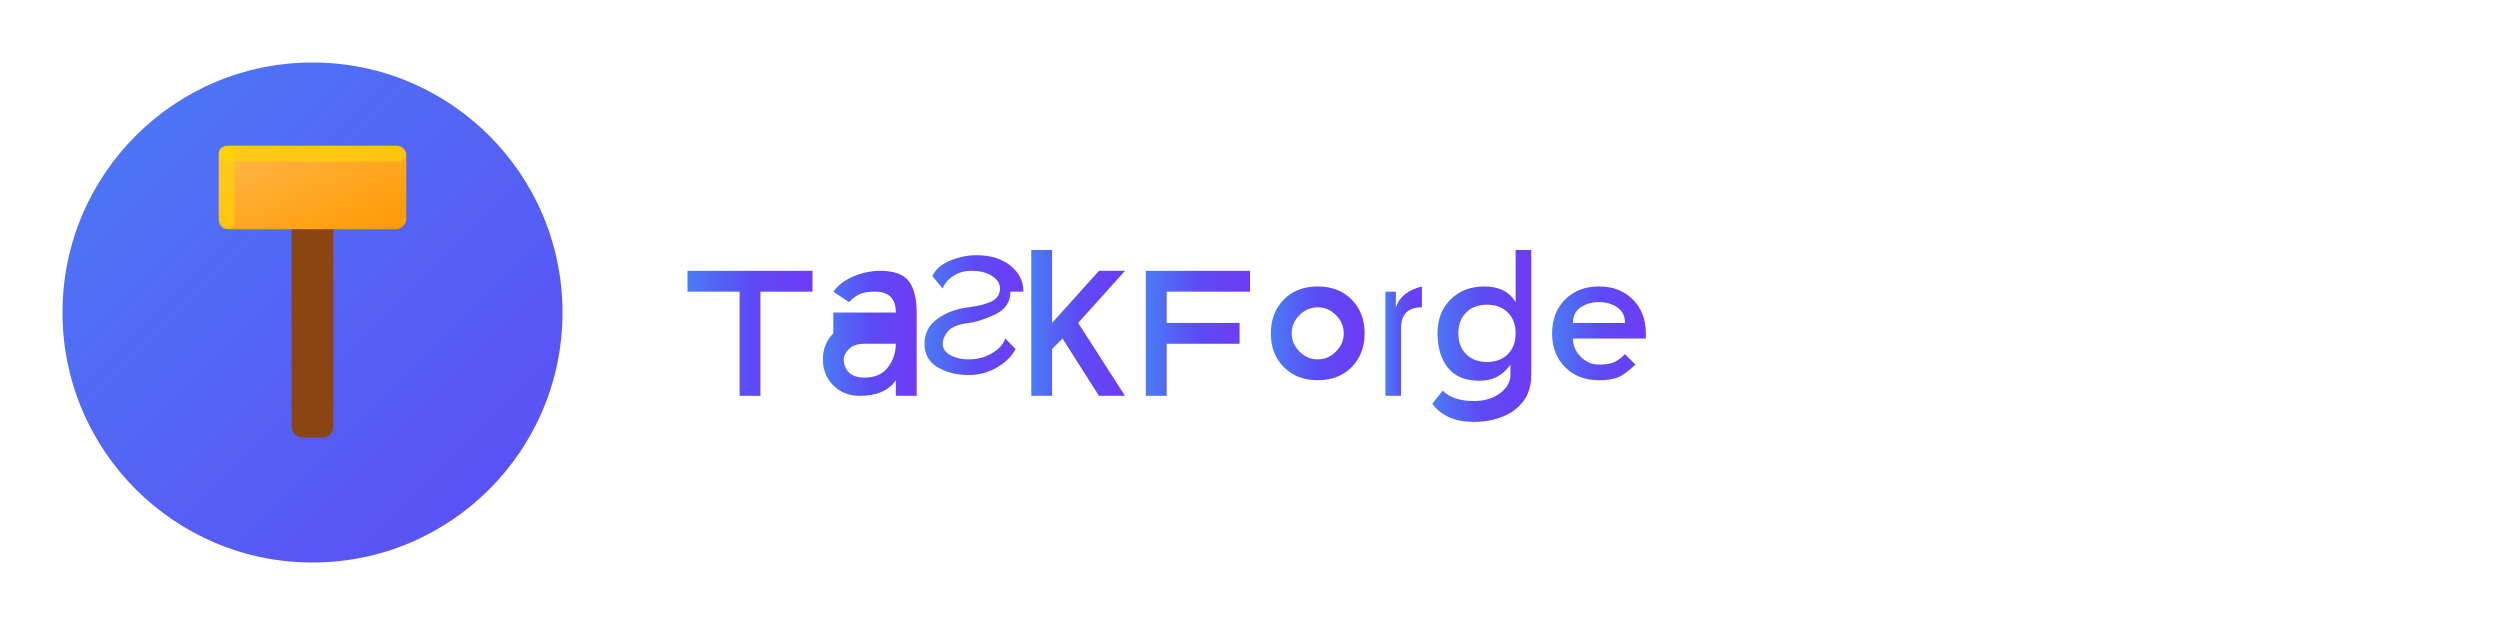 <?xml version="1.0" encoding="UTF-8"?>
<svg viewBox="0 0 240 60" xmlns="http://www.w3.org/2000/svg">
  <!-- Gradients -->
  <defs>
    <linearGradient id="iconGradient" x1="0%" y1="0%" x2="100%" y2="100%">
      <stop offset="0%" stop-color="#4B7BF5"/>
      <stop offset="100%" stop-color="#5D4BF5"/>
    </linearGradient>
    <linearGradient id="hammerGradient" x1="0%" y1="0%" x2="100%" y2="100%">
      <stop offset="0%" stop-color="#FFB84D"/>
      <stop offset="100%" stop-color="#FF9900"/>
    </linearGradient>
    <linearGradient id="textGradient" x1="0%" y1="0%" x2="100%" y2="0%">
      <stop offset="0%" stop-color="#4B7BF5"/>
      <stop offset="50%" stop-color="#5D4BF5"/>
      <stop offset="100%" stop-color="#6E3BF5"/>
    </linearGradient>
  </defs>
  
  <!-- Circle Background -->
  <circle cx="30" cy="30" r="24" fill="url(#iconGradient)" />
  
  <!-- Centered Hammer Icon -->
  <!-- Hammer Handle -->
  <rect x="28" y="18" width="4" height="24" rx="1" fill="#8B4513" />
  
  <!-- Hammer Head - Styled more muscular -->
  <rect x="21" y="14" width="18" height="8" rx="1" fill="url(#hammerGradient)" />
  <rect x="21" y="14" width="18" height="1.5" rx="0.75" fill="#FFD700" opacity="0.6" />
  <rect x="21" y="14" width="1.5" height="8" rx="0.75" fill="#FFD700" opacity="0.6" />
  
  <!-- Text "TaskForge" - Same style as before but with correct content -->
  <!-- T -->
  <path d="M66 26 H78 V28 H73 V38 H71 V28 H66 Z" fill="url(#textGradient)"/>
  <!-- a -->
  <path d="M80 30 H88 V38 H86 V36.5 Q85 38 82.5 38 Q81 38 80 37 Q79 36 79 34.5 Q79 33 80 32 Q81 31 83 31 H86 V30 Q86 29 85.5 28.5 Q85 28 84 28 Q83 28 82.5 28.25 Q82 28.5 81.5 29 L80 28 Q80.75 27 82 26.5 Q83.25 26 84.5 26 Q86.5 26 87.25 27 Q88 28 88 30 V32 H80 Z M81 34.5 Q81 35.25 81.5 35.75 Q82 36.25 83 36.25 Q84.5 36.25 85.25 35.25 Q86 34.25 86 33 H83 Q82 33 81.5 33.5 Q81 34 81 34.5 Z" fill="url(#textGradient)"/>
  <!-- s -->
  <path d="M97 28 Q97 29.5 95.5 30.2 Q94 30.9 93 31 Q91.5 31.2 91 31.8 Q90.5 32.4 90.5 33 Q90.5 33.7 91.25 34.1 Q92 34.5 93 34.5 Q94.25 34.5 95.25 33.9 Q96.25 33.3 96.5 32.5 L97.5 33.5 Q97 34.5 95.75 35.25 Q94.5 36 93 36 Q91.25 36 90 35.25 Q88.75 34.5 88.75 33 Q88.75 31.5 90 30.6 Q91.25 29.7 93 29.5 Q94.5 29.3 95.25 28.9 Q96 28.5 96 27.7 Q96 27 95.25 26.5 Q94.5 26 93.25 26 Q92.25 26 91.5 26.5 Q90.75 27 90.5 27.7 L89.5 26.5 Q90 25.5 91.25 25 Q92.5 24.5 93.75 24.5 Q95.75 24.5 97 25.5 Q98.25 26.5 98.25 28 Z" fill="url(#textGradient)"/>
  <!-- k -->
  <path d="M99 24 H101 V31 L105.5 26 H108 L103.5 31 L108 38 H105.5 L102 32.5 L101 33.5 V38 H99 Z" fill="url(#textGradient)"/>
  <!-- F -->
  <path d="M110 26 H120 V28 H112 V31 H119 V33 H112 V38 H110 Z" fill="url(#textGradient)"/>
  <!-- o -->
  <path d="M122 32 Q122 30 123.25 28.75 Q124.5 27.5 126.5 27.5 Q128.5 27.5 129.75 28.75 Q131 30 131 32 Q131 34 129.75 35.25 Q128.5 36.5 126.5 36.5 Q124.5 36.5 123.25 35.25 Q122 34 122 32 Z M124 32 Q124 33 124.75 33.75 Q125.5 34.5 126.5 34.5 Q127.5 34.5 128.25 33.75 Q129 33 129 32 Q129 31 128.25 30.25 Q127.5 29.5 126.5 29.5 Q125.5 29.5 124.75 30.25 Q124 31 124 32 Z" fill="url(#textGradient)"/>
  <!-- r -->
  <path d="M133 28 H134 V29.5 Q134.5 28 136.5 27.5 V29.5 Q135.5 29.5 135 30 Q134.5 30.5 134.5 31.5 V38 H133 V28 Z" fill="url(#textGradient)"/>
  <!-- g -->
  <path d="M138 32 Q138 30 139.25 28.75 Q140.5 27.5 142.5 27.5 Q143.5 27.5 144.25 27.85 Q145 28.2 145.5 29 V24 H147 V36 Q147 37.5 146.25 38.5 Q145.5 39.5 144.25 40 Q143 40.5 141.5 40.5 Q140 40.5 139 40 Q138 39.5 137.5 38.75 L138.5 37.5 Q139 38 139.75 38.25 Q140.5 38.5 141.5 38.5 Q143 38.5 144 37.75 Q145 37 145 36 V35 Q144.5 35.75 143.75 36.15 Q143 36.55 142 36.55 Q140 36.55 139 35.3 Q138 34.05 138 32 Z M140 32 Q140 33.25 140.75 34 Q141.5 34.75 142.75 34.75 Q144 34.75 144.75 34 Q145.5 33.25 145.5 32 Q145.5 30.75 144.75 30 Q144 29.25 142.75 29.25 Q141.5 29.25 140.75 30 Q140 30.75 140 32 Z" fill="url(#textGradient)"/>
  <!-- e -->
  <path d="M149 32 Q149 30 150.25 28.75 Q151.5 27.5 153.5 27.5 Q155.5 27.5 156.75 28.75 Q158 30 158 32 V32.5 H151 Q151 33.5 151.75 34.25 Q152.5 35 153.5 35 Q154.5 35 155 34.75 Q155.5 34.5 156 34 L157 35 Q156.5 35.5 155.75 36 Q155 36.5 153.5 36.5 Q151.5 36.5 150.25 35.25 Q149 34 149 32 Z M151 31 H156 Q156 30 155.25 29.5 Q154.5 29 153.5 29 Q152.5 29 151.75 29.5 Q151 30 151 31 Z" fill="url(#textGradient)"/>
</svg>